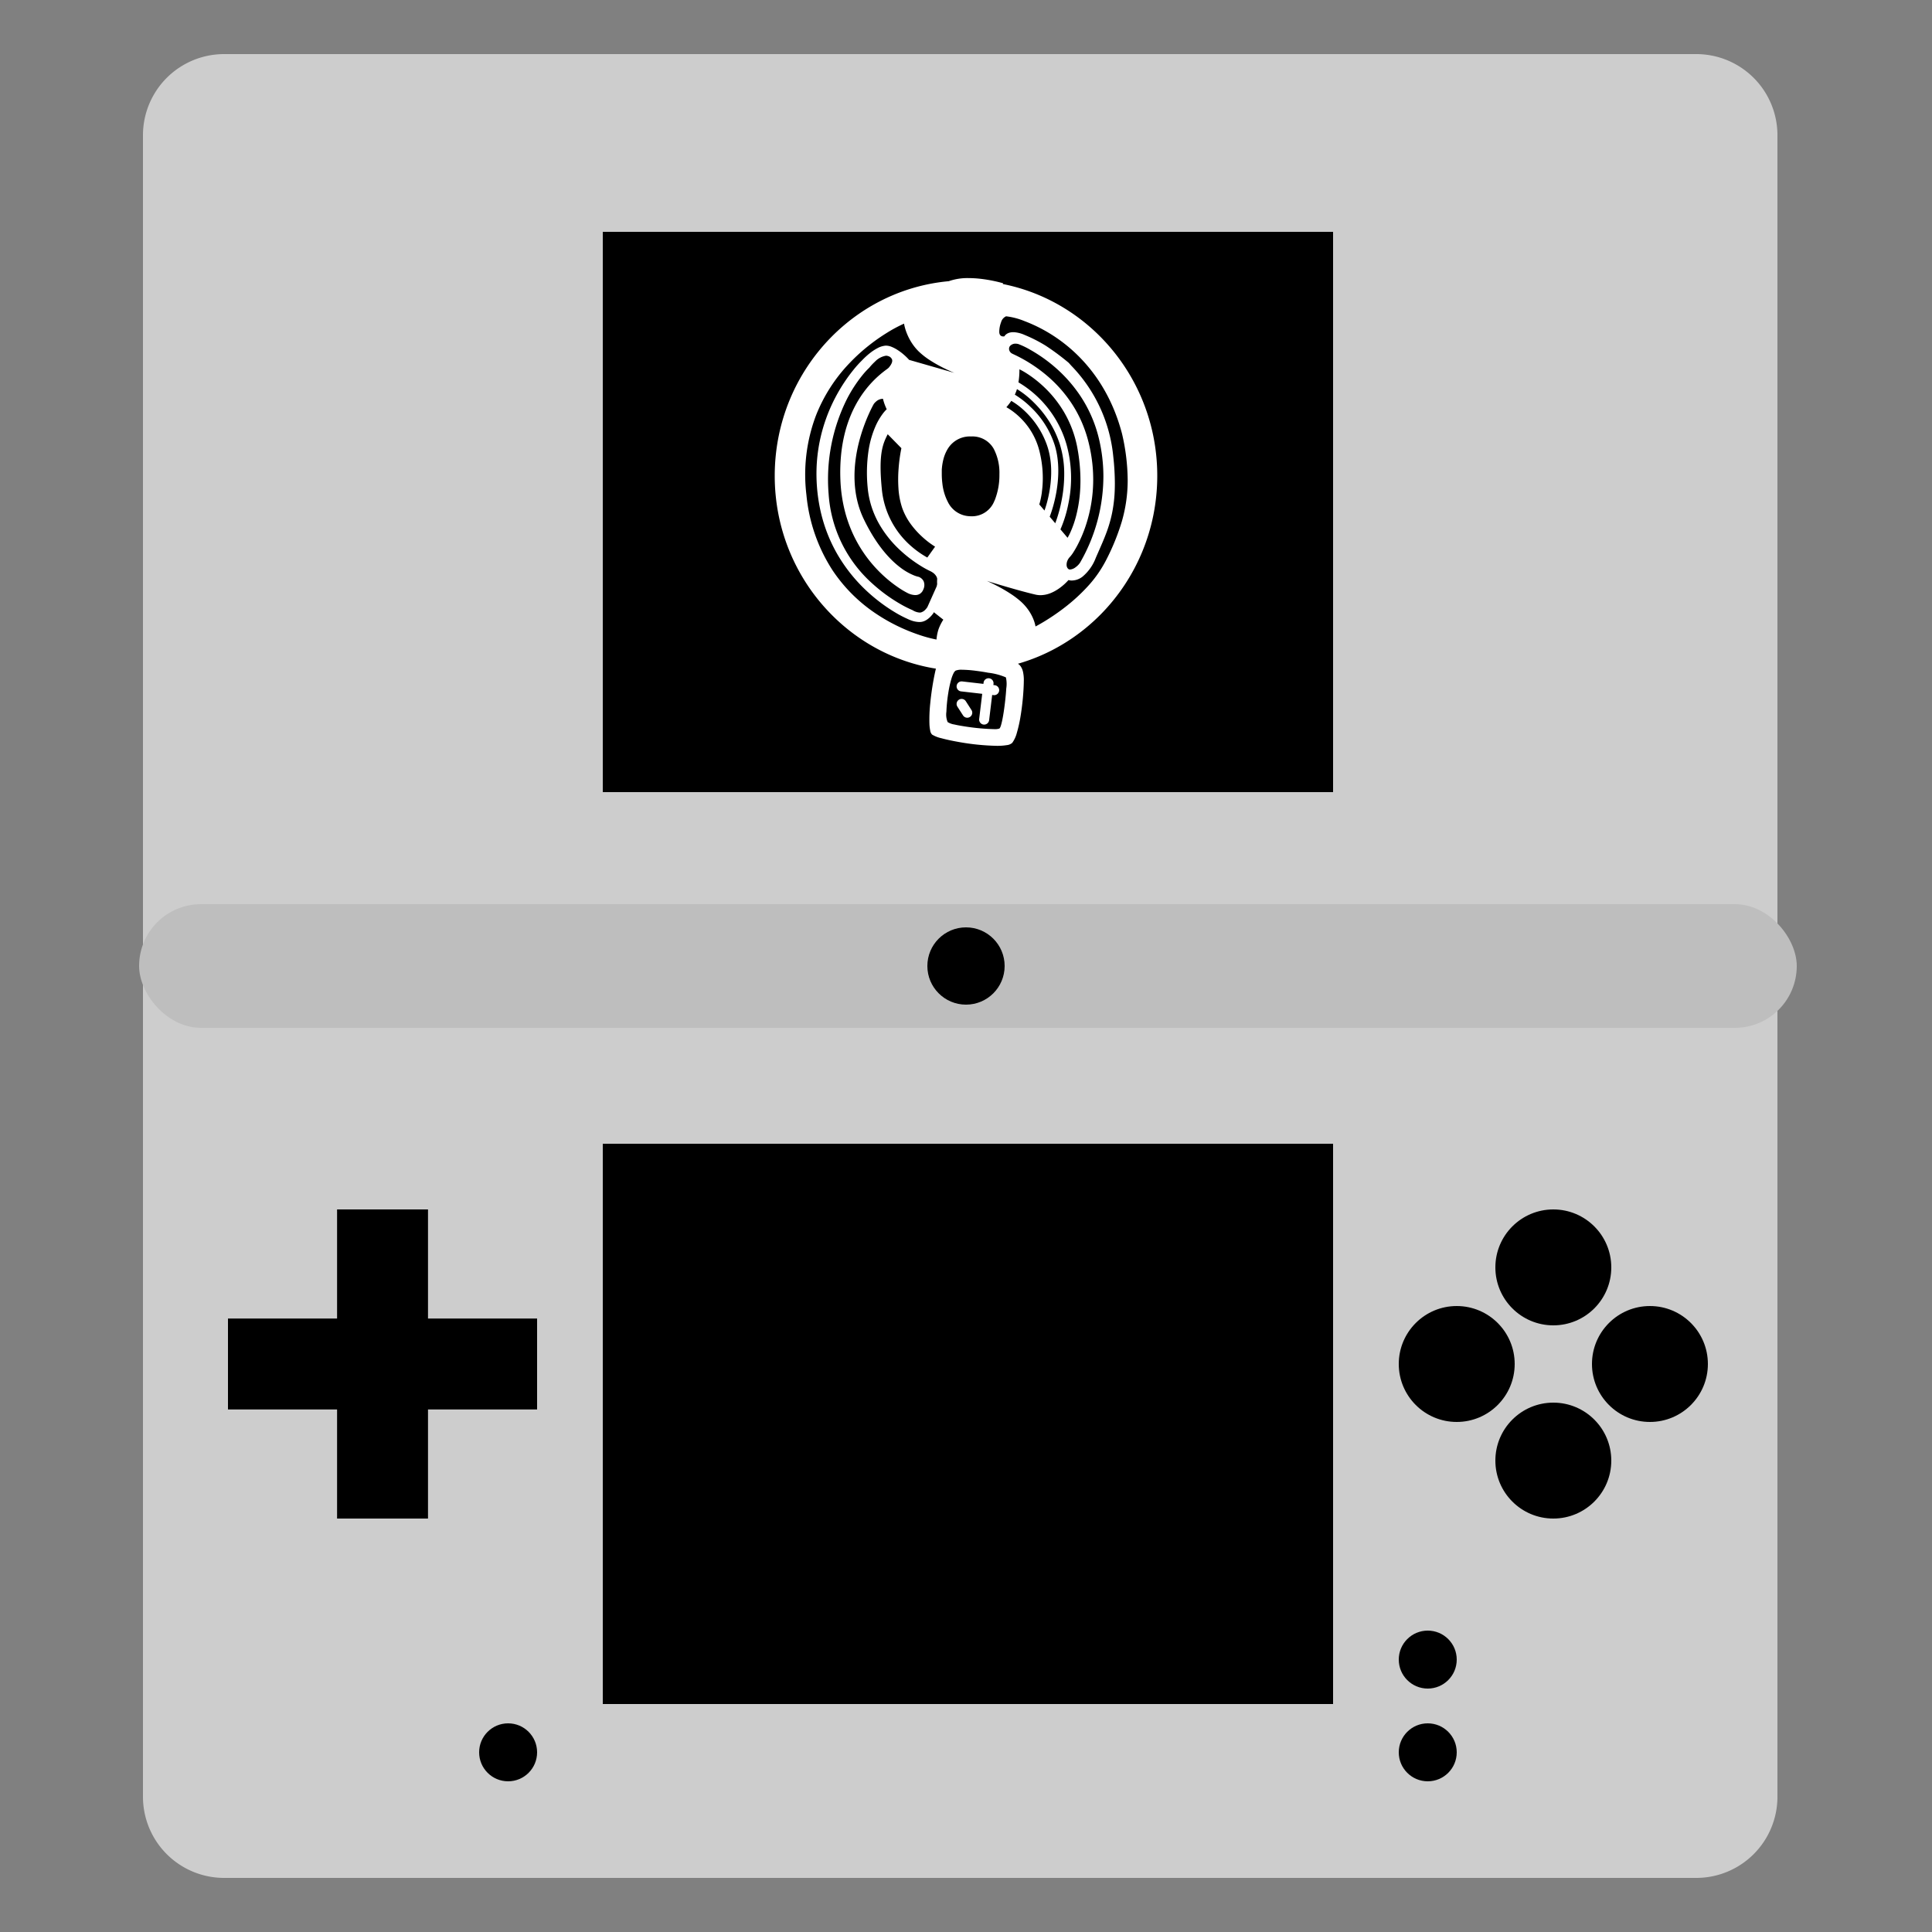<svg xmlns="http://www.w3.org/2000/svg" xmlns:xlink="http://www.w3.org/1999/xlink" width="500" height="500" viewBox="0 0 500 500">
  <rect x="0" y="0" width="500" height="500" fill="#808080" stroke="none"/>
  <defs>
    <clipPath id="clip-DSi_icon">
      <rect width="500" height="500"/>
    </clipPath>
  </defs>
  <g id="DSi_icon" data-name="DSi icon" clip-path="url(#clip-DSi_icon)">
    <path id="Rectangle_12" data-name="Rectangle 12" d="M5,0H418a5,5,0,0,1,5,5V215a21,21,0,0,1-21,21H21A21,21,0,0,1,0,215V5A5,5,0,0,1,5,0Z" transform="translate(37 250)" fill="#cdcdcd"/>
    <path id="Rectangle_1" data-name="Rectangle 1" d="M21,0H402a21,21,0,0,1,21,21V231a5,5,0,0,1-5,5H5a5,5,0,0,1-5-5V21A21,21,0,0,1,21,0Z" transform="translate(37 14)" fill="#cdcdcd"/>
    <rect id="Rectangle_20" data-name="Rectangle 20" width="122" height="133" transform="translate(190 69)" fill="#fff"/>
    <path id="Exclusion_21" data-name="Exclusion 21" d="M189-396H0V-541H189v145ZM94.68-529.029a14.608,14.608,0,0,0-5.133.8,48.685,48.685,0,0,0-5.523.824,48.494,48.494,0,0,0-9.292,2.946,49.2,49.2,0,0,0-8.409,4.66A50.155,50.155,0,0,0,59-513.628a50.708,50.708,0,0,0-6.044,7.482,50.855,50.855,0,0,0-4.564,8.587,51.157,51.157,0,0,0-2.884,9.49A51.982,51.982,0,0,0,44.5-477.882,51.994,51.994,0,0,0,45.5-467.694a51.077,51.077,0,0,0,2.884,9.49,50.914,50.914,0,0,0,4.564,8.587A50.636,50.636,0,0,0,59-442.136a50.087,50.087,0,0,0,7.326,6.173,49.167,49.167,0,0,0,8.409,4.661,48.49,48.49,0,0,0,9.292,2.946c.707.148,1.441.284,2.184.4-.232.969-.453,2.025-.654,3.141-.353,1.956-.636,4.005-.819,5.926a39.472,39.472,0,0,0-.205,5.134,10.48,10.48,0,0,0,.214,1.869,1.82,1.82,0,0,0,.481,1,8.08,8.08,0,0,0,2.438.948c1.186.325,2.691.651,4.353.944a62.237,62.237,0,0,0,9.934,1.014,15.2,15.2,0,0,0,2.593-.18,2.479,2.479,0,0,0,1.423-.593,7.776,7.776,0,0,0,1.206-2.642,34.681,34.681,0,0,0,.933-4.178c.251-1.49.462-3.144.612-4.784.144-1.578.229-3.121.244-4.461a9.817,9.817,0,0,0-.21-2.3,4.124,4.124,0,0,0-.563-1.371,2.551,2.551,0,0,0-.747-.735,48.66,48.66,0,0,0,5.827-2.086c1.064-.46,2.134-.968,3.179-1.512a49.426,49.426,0,0,0,5.229-3.149A50.146,50.146,0,0,0,129-442.136a50.691,50.691,0,0,0,6.044-7.482,50.856,50.856,0,0,0,4.564-8.587,51.08,51.08,0,0,0,2.885-9.49,52,52,0,0,0,1.005-10.188,51.983,51.983,0,0,0-1.005-10.188c-.163-.817-.351-1.647-.558-2.465a51.112,51.112,0,0,0-2.327-7.024,50.857,50.857,0,0,0-4.564-8.587A50.652,50.652,0,0,0,129-513.628a50.147,50.147,0,0,0-7.326-6.174,49.627,49.627,0,0,0-5.231-3.149c-1.035-.539-2.1-1.047-3.177-1.511a48.592,48.592,0,0,0-8.251-2.716c-.348-.081-.7-.158-1.041-.23-.151-.031-.3-.063-.454-.093l.087-.189c-.045-.013-1.141-.343-2.773-.67-.957-.192-1.918-.347-2.858-.46A28,28,0,0,0,94.68-529.029Zm6.557,116.73a56.8,56.8,0,0,1-6.935-.61C93-413.1,91.852-413.3,91-413.5a4.571,4.571,0,0,1-1.75-.63,5.083,5.083,0,0,1-.323-2.684,39.5,39.5,0,0,1,.477-4.777,28.306,28.306,0,0,1,.85-3.845,8.074,8.074,0,0,1,.527-1.333,1.8,1.8,0,0,1,.494-.64.675.675,0,0,1,.064-.04l.01-.005a4.144,4.144,0,0,1,1.638-.217h.042a30.506,30.506,0,0,1,3.535.276c1.034.13,2.147.3,3.218.5a16.132,16.132,0,0,1,4.54,1.2,7.4,7.4,0,0,1,.1,2.848c-.09,1.529-.284,3.425-.532,5.2-.193,1.389-.4,2.592-.607,3.479-.232,1.012-.447,1.587-.639,1.709A3.533,3.533,0,0,1,101.237-412.3Zm-8.373-12.357a1.3,1.3,0,0,0-1.287,1.148,1.3,1.3,0,0,0,1.139,1.436l5.48.632-.786,6.512a1.3,1.3,0,0,0,1.131,1.443,1.32,1.32,0,0,0,.158.009,1.3,1.3,0,0,0,1.285-1.141l.788-6.526.369.043a1.417,1.417,0,0,0,.15.009,1.3,1.3,0,0,0,1.286-1.148,1.3,1.3,0,0,0-1.139-1.436l-.355-.04.036-.3a1.288,1.288,0,0,0-.267-.955,1.287,1.287,0,0,0-.864-.487,1.321,1.321,0,0,0-.157-.009,1.3,1.3,0,0,0-1.286,1.141l-.038.311-5.494-.634A1.309,1.309,0,0,0,92.864-424.656Zm0,4.537a1.291,1.291,0,0,0-.7.206,1.3,1.3,0,0,0-.39,1.792l1.458,2.268a1.294,1.294,0,0,0,1.092.6,1.292,1.292,0,0,0,.7-.206,1.287,1.287,0,0,0,.566-.815,1.288,1.288,0,0,0-.177-.977l-1.458-2.268A1.292,1.292,0,0,0,92.864-420.119ZM86.37-435.483h0a34.677,34.677,0,0,1-4.769-1.308,47.306,47.306,0,0,1-4.964-2.022,46.233,46.233,0,0,1-5.793-3.279,40.456,40.456,0,0,1-11.411-11.36,43.359,43.359,0,0,1-6.733-19.48,43.34,43.34,0,0,1,2.476-20.552,41.562,41.562,0,0,1,8.85-13.718,47.822,47.822,0,0,1,5.027-4.539,49.211,49.211,0,0,1,4.476-3.122,36.2,36.2,0,0,1,4.436-2.379l0,.01a12.547,12.547,0,0,0,.684,2.4A14.39,14.39,0,0,0,79.81-512.5a13.047,13.047,0,0,0,1.969,2.471,18.844,18.844,0,0,0,2.813,2.207,34.312,34.312,0,0,0,3.013,1.75c1.735.9,3.118,1.462,3.378,1.565l-11.7-3.357a14.748,14.748,0,0,0-1.321-1.3,14.211,14.211,0,0,0-1.593-1.212,9.151,9.151,0,0,0-1.6-.851,4,4,0,0,0-1.441-.321l-.119,0a5.354,5.354,0,0,0-2.121.652,12.413,12.413,0,0,0-1.966,1.293,19.2,19.2,0,0,0-2,1.832l-.006.006,0,0a27.656,27.656,0,0,0-2.246,2.489c-.767.945-1.518,1.965-2.233,3.03A44.077,44.077,0,0,0,60.17-498.1a42.974,42.974,0,0,0-4.041,11.386,42.323,42.323,0,0,0-.812,7.13,44.553,44.553,0,0,0,.508,8.01c.212,1.374.491,2.737.828,4.049.324,1.26.711,2.513,1.15,3.724a39.489,39.489,0,0,0,3.062,6.505A41.334,41.334,0,0,0,68.58-447.8a44.126,44.126,0,0,0,3.82,3.131c1.065.776,2.156,1.5,3.244,2.148a28.793,28.793,0,0,0,3.089,1.631l0,0,.007,0a9.025,9.025,0,0,0,1.008.433,6.743,6.743,0,0,0,2.177.437,3.411,3.411,0,0,0,.711-.07,3.587,3.587,0,0,0,1.181-.5,5.73,5.73,0,0,0,.931-.759,6.97,6.97,0,0,0,.825-.986l0,0,.107-.23,2.451,1.935a12.312,12.312,0,0,0-1.238,2.472,11.633,11.633,0,0,0-.529,2.681Zm25.614-3.392h0a.02.02,0,0,0,0-.007c-.005-.036-.035-.23-.112-.542a.085.085,0,0,0,0-.014,10.244,10.244,0,0,0-.506-1.49,12.029,12.029,0,0,0-1.112-2.04,12.857,12.857,0,0,0-1.941-2.249l-.045-.042-.024-.022a22.176,22.176,0,0,0-2.691-2.044c-.351-.231-.718-.463-1.092-.689-.57-.346-1.183-.7-1.822-1.042-.227-.123-.435-.234-.636-.339l-.013-.006-.007,0c-1.5-.782-2.577-1.25-2.588-1.255l.032.01c1.138.35,5.137,1.57,8.81,2.572,1.49.407,2.753.73,3.753.959a5.788,5.788,0,0,0,1.293.145,7.165,7.165,0,0,0,2.8-.611c.268-.114.542-.246.814-.392a12.156,12.156,0,0,0,1.489-.955,14.462,14.462,0,0,0,2.1-1.911l.04-.047a2.656,2.656,0,0,0,.88.123,4.6,4.6,0,0,0,2.762-1.008,11.749,11.749,0,0,0,3.412-4.837c.176-.407.348-.8.509-1.166l.092-.21.095-.215,0-.009.051-.114.012-.027.005-.011.005-.012.02-.045c.694-1.576,1.35-3.064,1.936-4.639a33.931,33.931,0,0,0,1.491-5.12,36.3,36.3,0,0,0,.707-6.322c.014-.456.021-.925.021-1.434a63.856,63.856,0,0,0-.407-6.88,39.088,39.088,0,0,0-10.883-23.563l-.012-.013-.005-.006c-.244-.271-.445-.5-.634-.711a64.679,64.679,0,0,0-5.88-4.382c-.063-.041-.125-.08-.188-.119a37.133,37.133,0,0,0-5.319-2.7,8.167,8.167,0,0,0-2.678-.716c-.092-.006-.187-.009-.284-.009a3.477,3.477,0,0,0-1.109.167,2.472,2.472,0,0,0-.706.368,1.836,1.836,0,0,0-.469.514l-.008.015,0,.007a1.422,1.422,0,0,1-.3.031c-.386,0-1.032-.158-1.032-1.217a7.084,7.084,0,0,1,.463-2.439,2.372,2.372,0,0,1,1.247-1.533.509.509,0,0,1,.142-.014,17.981,17.981,0,0,1,4.669,1.23,39.335,39.335,0,0,1,8.645,4.58c5.677,3.97,13.164,11.453,16.6,24.553a54.3,54.3,0,0,1,1.468,12,38.262,38.262,0,0,1-1.517,10.732,58.242,58.242,0,0,1-4.1,10.059,30.945,30.945,0,0,1-5.089,7.128,46.1,46.1,0,0,1-4.757,4.4c-.4.327-.829.658-1.26.986a57.013,57.013,0,0,1-5.022,3.4c-1.3.782-2.093,1.183-2.1,1.187Zm-30-3.594a3.948,3.948,0,0,1-1.8-.613,29.025,29.025,0,0,1-3.2-1.615,41.634,41.634,0,0,1-7.136-5.2,34.058,34.058,0,0,1-11.4-23.251,46.519,46.519,0,0,1,4.729-24.566,36.082,36.082,0,0,1,3.952-6.1,19.943,19.943,0,0,1,1.845-2.027,14.482,14.482,0,0,1,1.451-1.549A5.057,5.057,0,0,1,73.3-508.94a1.535,1.535,0,0,1,.518.087,1.489,1.489,0,0,1,1.053.918c.193.7-.4,1.531-.869,2.092a4.605,4.605,0,0,1-.548.44l-.015.011a27.7,27.7,0,0,0-3.062,2.592,27.376,27.376,0,0,0-4.165,5.265,29.628,29.628,0,0,0-1.955,3.809,32.859,32.859,0,0,0-1.581,4.686,38.31,38.31,0,0,0-.992,5.634,47.227,47.227,0,0,0-.186,6.65,38.866,38.866,0,0,0,1,7.4,34.9,34.9,0,0,0,2.094,6.2,33.852,33.852,0,0,0,5.963,9.059,34.629,34.629,0,0,0,3.11,2.993,32.6,32.6,0,0,0,2.691,2.057,21.653,21.653,0,0,0,2.607,1.567,4.634,4.634,0,0,0,1.893.484,2.252,2.252,0,0,0,1.171-.3,2.289,2.289,0,0,0,.924-1.144,2.615,2.615,0,0,0,.09-2.119,2.212,2.212,0,0,0-.791-.9,2.363,2.363,0,0,0-.493-.254,7.1,7.1,0,0,1-1.3-.41,15.419,15.419,0,0,1-3.357-1.936c-2.5-1.857-6.2-5.566-9.6-12.686s-2.5-14.824-1.147-20.03a45.681,45.681,0,0,1,2.452-6.984c.766-1.717,1.335-2.7,1.339-2.7a3.681,3.681,0,0,1,.631-.666,2.706,2.706,0,0,1,1.687-.667h.05a12.344,12.344,0,0,0,.517,1.66c.129.335.281.687.451,1.048a8.557,8.557,0,0,0-.9,1,16.411,16.411,0,0,0-2.018,3.44,25.049,25.049,0,0,0-1.779,6.233,39.336,39.336,0,0,0-.248,9.435,23.2,23.2,0,0,0,1.052,5.209,24.058,24.058,0,0,0,1.986,4.465,28.6,28.6,0,0,0,5.451,6.757,33.918,33.918,0,0,0,2.8,2.325c.791.588,1.6,1.14,2.411,1.641a23.387,23.387,0,0,0,2.326,1.294,4.8,4.8,0,0,1,.745.407,3.006,3.006,0,0,1,1.089,1.168,2.165,2.165,0,0,1,.154.509,8.279,8.279,0,0,0-.033.916c0,.13.011.27.022.416a5.2,5.2,0,0,1-.142.648l-2.393,5.346a4.452,4.452,0,0,1-.487.614,2.5,2.5,0,0,1-1.2.764A1.632,1.632,0,0,1,81.982-442.469Zm38.952-11.14-.05,0a.682.682,0,0,1-.411-.149,1.311,1.311,0,0,1-.428-.863c-.007-.062-.012-.113-.014-.161,0-.033,0-.065,0-.1a2.706,2.706,0,0,1,.2-.983,3.212,3.212,0,0,1,.7-1.051,8.6,8.6,0,0,0,.937-1.289c.277-.437.56-.922.841-1.443a34.393,34.393,0,0,0,2.579-6.255,37.715,37.715,0,0,0,1.589-9.2c.027-.575.041-1.154.042-1.72,0-1.275-.059-2.555-.181-3.806a40.563,40.563,0,0,0-1.058-6.047,33.3,33.3,0,0,0-1.815-5.272c-.314-.712-.665-1.432-1.043-2.14-.425-.8-.887-1.579-1.372-2.327a33.722,33.722,0,0,0-5.771-6.729,38.481,38.481,0,0,0-9.3-6.133l-.01-.005-.009,0a6.239,6.239,0,0,1-.557-.283,1.454,1.454,0,0,1-.662-1.071c0-.035,0-.066,0-.1a1.1,1.1,0,0,1,.337-.81,1.89,1.89,0,0,1,1.339-.514,2.848,2.848,0,0,1,.726.1,20.26,20.26,0,0,1,3.01,1.438,39.15,39.15,0,0,1,6.125,4.259,37.054,37.054,0,0,1,6.763,7.5,34.329,34.329,0,0,1,4.929,11.168,42.093,42.093,0,0,1,1.185,9.931,44.814,44.814,0,0,1-5.831,21.915l-.06.1,0,.007-.024.04,0,.005-.01.017,0,.008-.008.015-.006.009,0,.005-.02.034-.018.031a4.475,4.475,0,0,1-1.183,1.253A2.722,2.722,0,0,1,120.934-453.609Zm-36.949-3.1h0c-.1-.053-.2-.11-.3-.169a24.417,24.417,0,0,1-4.277-3.131,22.306,22.306,0,0,1-7.2-14.476c-.912-9.252.327-11.735,1.526-14.136l3.544,3.609a41.5,41.5,0,0,0-.726,5.31,35.267,35.267,0,0,0-.039,4.995,20.09,20.09,0,0,0,.949,5.094,16.264,16.264,0,0,0,2.255,4.263,21.771,21.771,0,0,0,2.833,3.169A22.455,22.455,0,0,0,86-459.524l-2.014,2.818Zm36.3-5.112-4.626-5.459c.161-.4,3.919-9.927,1.3-18.511A23.43,23.43,0,0,0,110.8-495.6a23.417,23.417,0,0,0-4.163-3.263l-.009.017a10.356,10.356,0,0,0,.435-1.063c.043-.123.084-.251.125-.391l.007,0a23.836,23.836,0,0,1,4.424,3.526,27.656,27.656,0,0,1,3.655,4.455,25.636,25.636,0,0,1,3.024,6.336,25.422,25.422,0,0,1,1.12,7.314,34.94,34.94,0,0,1-.556,6.551,36.051,36.051,0,0,1-1.759,6.528L118.445-464a31.816,31.816,0,0,0,2.057-6.681,32.218,32.218,0,0,0-.492-15.294,27.476,27.476,0,0,0-12.434-16.073c.079-.489.141-1.007.184-1.538.062-.762.069-1.356.068-1.642,0-.114,0-.178,0-.2A19.439,19.439,0,0,1,109.8-504.3c.7.451,1.4.946,2.078,1.472a30.614,30.614,0,0,1,2.389,2.056l.073.07a29.6,29.6,0,0,1,5.042,6.372,28.79,28.79,0,0,1,3.451,9.3l0,.022c.009.046.017.091.025.137a46.025,46.025,0,0,1,.761,8.205c0,.556-.011,1.108-.033,1.642a35.848,35.848,0,0,1-1.011,7.231v.006l-.028.112a26.827,26.827,0,0,1-1.485,4.338,13.8,13.8,0,0,1-.778,1.518Zm-24.9-5.567a7.814,7.814,0,0,1-1.333-.111,6.537,6.537,0,0,1-4.743-3.587,13.546,13.546,0,0,1-1.43-4.814,19.611,19.611,0,0,1-.148-2.4c0-.018,0-.037,0-.055s0-.039,0-.056v-.01c0-.018,0-.035,0-.053s0-.037,0-.053v-.015c0-.015,0-.031,0-.046s0-.032,0-.047v-.116c0-.01,0-.02,0-.03s0-.047,0-.071,0-.017,0-.025,0-.018,0-.026,0-.021,0-.031,0-.022,0-.032l0-.054c0-.021,0-.042,0-.064l0-.043v-.068l0-.03v-.017c0-.013,0-.026,0-.039s0-.025,0-.038,0-.02,0-.03l0-.046,0-.043s0,0,0-.007a.065.065,0,0,0,0-.007,14.769,14.769,0,0,1,.338-2.35,10.033,10.033,0,0,1,1.212-3.047l0,0,.011-.017.012-.019.013-.022.014-.022c.048-.075.1-.152.158-.238a6.7,6.7,0,0,1,5.854-2.876,6.306,6.306,0,0,1,5.838,3.208,13.422,13.422,0,0,1,1.466,6.54v.173a17.694,17.694,0,0,1-1.082,6.236l0,.009,0,.009-.006.015-.006.015-.006.015-.006.015-.005.014c-.062.151-.132.308-.212.479l0,.005-.01.02-.01.02,0,.008,0,.007-.008.017-.008.017-.025.05A6.222,6.222,0,0,1,95.386-467.384Zm18.928-1.477h0l-1.348-1.59s.111-.325.259-.943c.165-.688.3-1.42.408-2.174a.014.014,0,0,0,0-.006l0-.018,0-.023v-.043l.005-.038v-.005c.036-.271.066-.521.091-.77a27.379,27.379,0,0,0,.144-2.764c0-.56-.015-1.124-.047-1.676a28.449,28.449,0,0,0-.874-5.537,18.065,18.065,0,0,0-2.2-5.092,18.51,18.51,0,0,0-2.83-3.464,18.221,18.221,0,0,0-2.441-1.976c-.173-.116-.347-.228-.519-.332-.322-.2-.51-.289-.517-.293a.143.143,0,0,1,.018-.022c.047-.051.171-.188.344-.4.213-.256.423-.529.624-.811.105-.148.21-.3.312-.456l-.026.045.006,0a18.7,18.7,0,0,1,3.561,2.714,22.264,22.264,0,0,1,5.671,8.745c2.737,7.843-.51,16.558-.649,16.925Z" transform="translate(156 601)"/>
    <rect id="Rectangle_6" data-name="Rectangle 6" width="189" height="145" transform="translate(156 296)"/>
    <path id="Union_1" data-name="Union 1" d="M28.236,80V51.765H0V28.236H28.236V0H51.765V28.236H80V51.765H51.765V80Z" transform="translate(59 313)"/>
    <circle id="Ellipse_1" data-name="Ellipse 1" cx="15" cy="15" r="15" transform="translate(387 363)"/>
    <circle id="Ellipse_2" data-name="Ellipse 2" cx="15" cy="15" r="15" transform="translate(387 313)"/>
    <circle id="Ellipse_3" data-name="Ellipse 3" cx="15" cy="15" r="15" transform="translate(362 338)"/>
    <circle id="Ellipse_4" data-name="Ellipse 4" cx="15" cy="15" r="15" transform="translate(412 338)"/>
    <rect id="Rectangle_13" data-name="Rectangle 13" width="429" height="32" rx="16" transform="translate(36 234)" fill="#bebebe"/>
    <circle id="Ellipse_5" data-name="Ellipse 5" cx="10" cy="10" r="10" transform="translate(240 240)"/>
    <circle id="Ellipse_6" data-name="Ellipse 6" cx="7.5" cy="7.5" r="7.5" transform="translate(362 422)"/>
    <circle id="Ellipse_7" data-name="Ellipse 7" cx="7.5" cy="7.5" r="7.5" transform="translate(362 446)"/>
    <circle id="Ellipse_8" data-name="Ellipse 8" cx="7.5" cy="7.5" r="7.5" transform="translate(124 446)"/>
  </g>
</svg>
